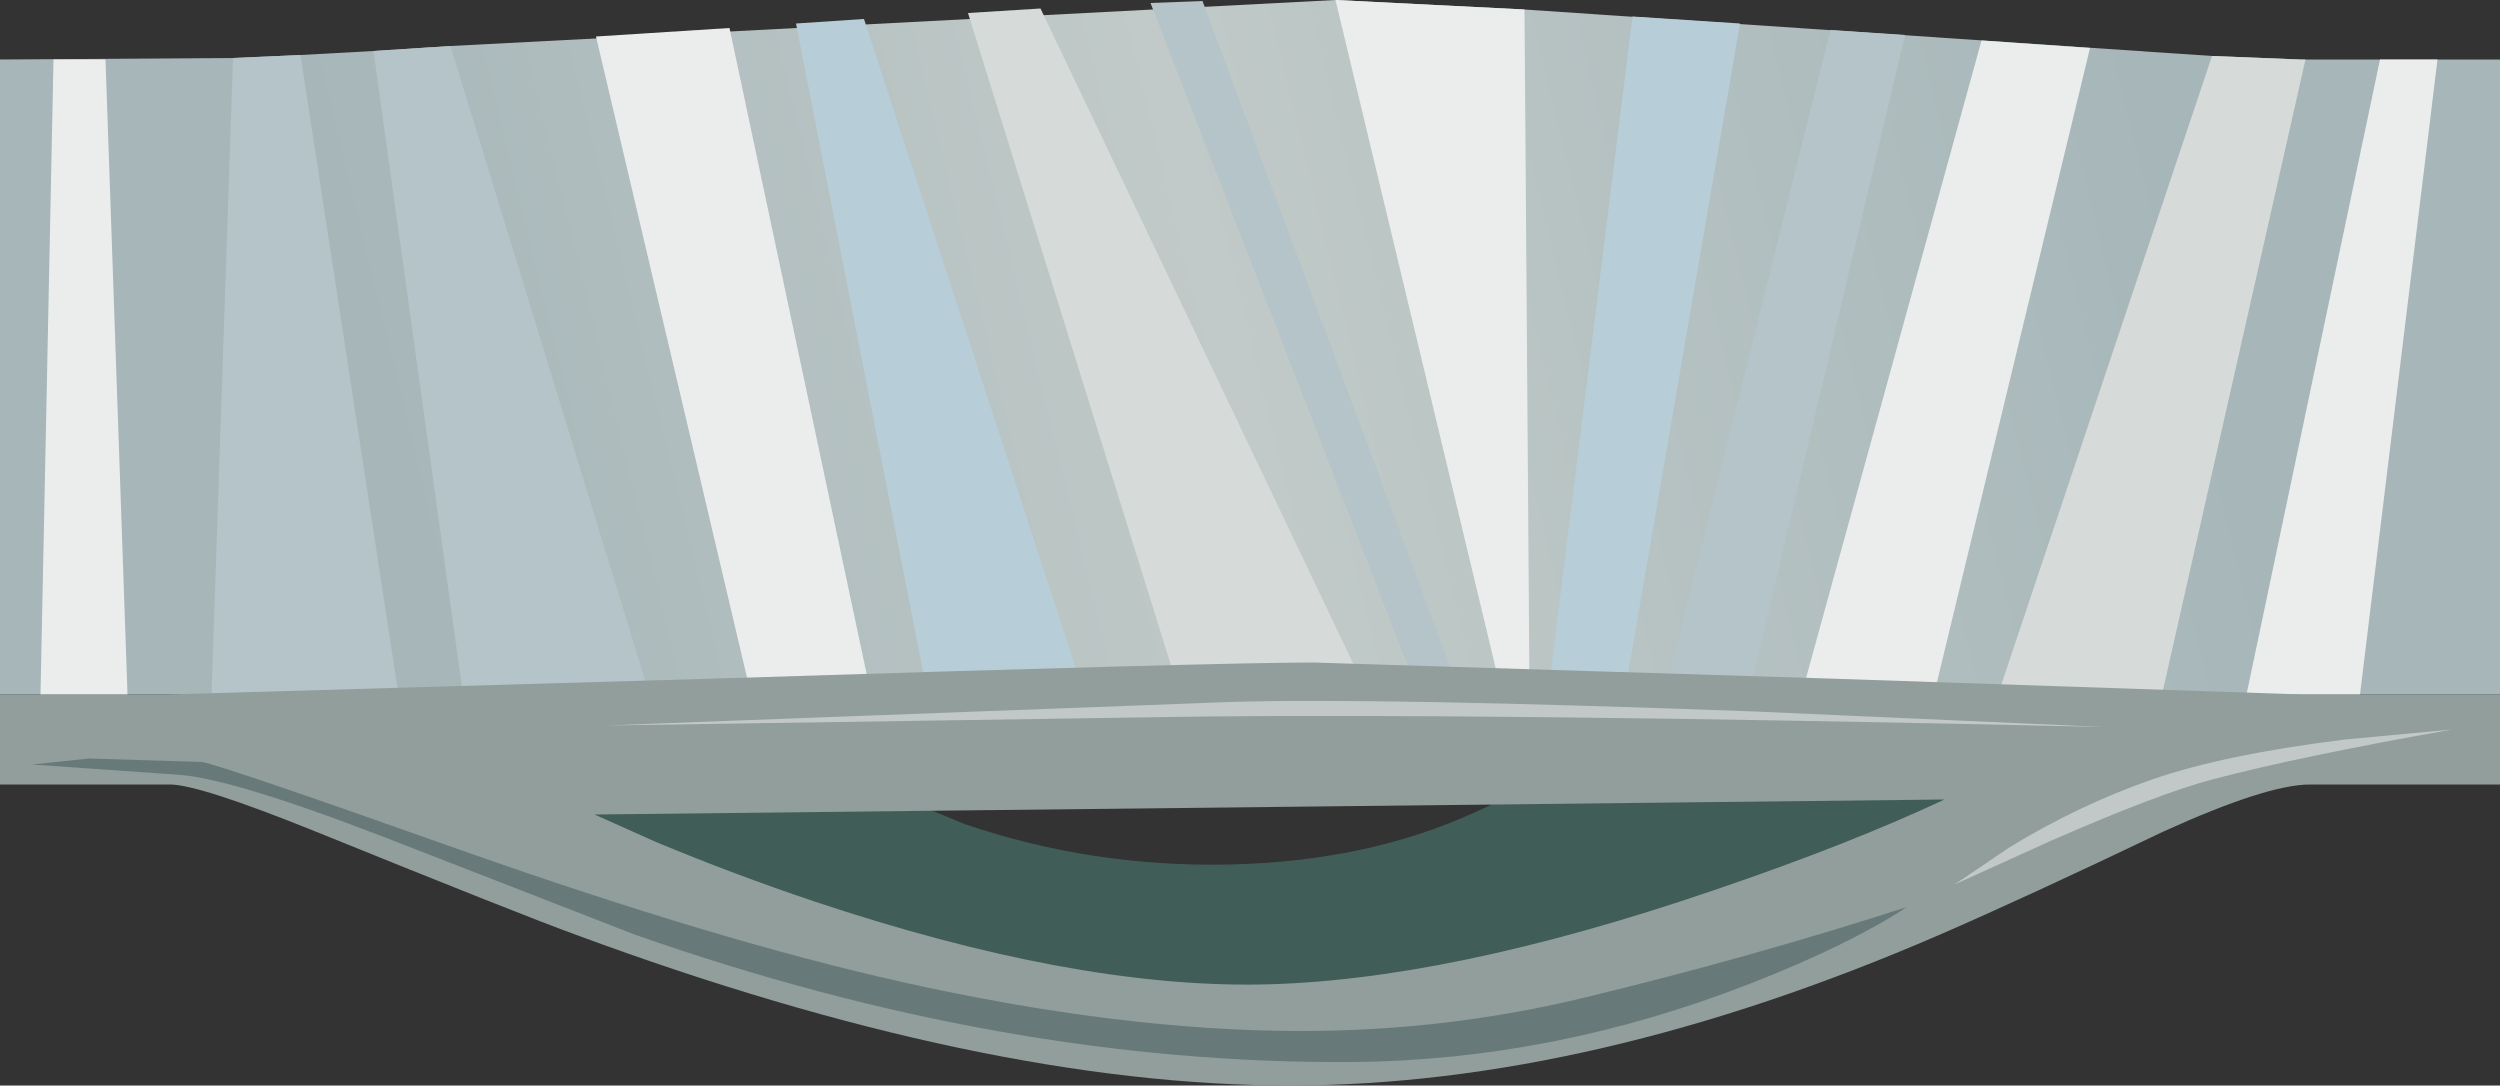 <?xml version="1.0" encoding="UTF-8" standalone="no"?>
<svg xmlns:xlink="http://www.w3.org/1999/xlink" height="108.55px" width="250.0px" xmlns="http://www.w3.org/2000/svg">
  <rect width="100%" height="100%" fill="#333333" stroke="none"/>
  <g transform="matrix(1.0, 0.0, 0.0, 1.0, 0.0, 0.0)">
    <use height="108.55" transform="matrix(1.0, 0.0, 0.0, 1.0, 0.0, 0.0)" width="250.0" xlink:href="#shape0"/>
  </g>
  <defs>
    <g id="shape0" transform="matrix(1.0, 0.0, 0.0, 1.0, 0.0, 0.0)">
      <path d="M188.1 90.2 Q168.6 103.45 147.95 105.95 127.35 108.45 86.35 94.95 65.85 88.2 49.45 80.95 L86.45 77.95 89.05 79.35 96.45 82.4 Q109.2 86.75 122.95 86.45 136.7 86.15 147.45 81.25 152.85 78.85 155.45 76.45 L203.45 77.45 Q197.85 83.6 188.1 90.2" fill="#415d58" fill-rule="evenodd" stroke="none"/>
      <path d="M250.0 69.45 L0.0 69.45 0.0 5.95 23.3 5.8 30.05 5.5 37.35 5.1 45.05 4.6 133.55 0.0 152.45 0.95 221.2 5.6 230.0 5.95 250.0 5.95 250.0 69.45" fill="url(#gradient0)" fill-rule="evenodd" stroke="none"/>
      <path d="M10.55 5.95 L12.75 69.45 4.05 69.45 5.35 5.95 10.55 5.95" fill="#ebeded" fill-rule="evenodd" stroke="none"/>
      <path d="M30.05 5.5 L39.85 69.45 21.15 69.45 23.3 5.8 30.05 5.5" fill="#b4c4c9" fill-rule="evenodd" stroke="none"/>
      <path d="M46.3 69.45 L37.35 5.1 45.05 4.6 64.95 69.45 46.3 69.45" fill="#b4c4c9" fill-rule="evenodd" stroke="none"/>
      <path d="M72.95 2.8 L87.1 69.45 75.1 69.45 59.6 3.65 72.95 2.8" fill="#ebeded" fill-rule="evenodd" stroke="none"/>
      <path d="M224.65 69.45 L238.0 5.95 243.75 5.95 236.0 69.45 224.65 69.45" fill="#ebeded" fill-rule="evenodd" stroke="none"/>
      <path d="M230.55 5.95 L216.2 69.45 199.8 69.45 221.2 5.6 230.0 5.95 230.55 5.95" fill="#d6dad9" fill-rule="evenodd" stroke="none"/>
      <path d="M180.15 69.45 L198.15 4.05 209.0 4.8 193.4 69.45 180.15 69.45" fill="#ebeded" fill-rule="evenodd" stroke="none"/>
      <path d="M190.5 3.5 L174.9 69.45 166.45 69.45 183.05 3.0 190.5 3.5" fill="#b4c4c9" fill-rule="evenodd" stroke="none"/>
      <path d="M174.0 2.35 L162.45 69.45 154.8 69.45 163.25 1.65 174.0 2.35" fill="#b7cdd7" fill-rule="evenodd" stroke="none"/>
      <path d="M92.75 69.45 L79.6 2.35 86.4 1.9 108.45 69.45 92.75 69.45" fill="#b7cdd7" fill-rule="evenodd" stroke="none"/>
      <path d="M104.05 0.85 L136.8 69.45 118.0 69.45 96.8 1.3 104.05 0.85" fill="#d6dad9" fill-rule="evenodd" stroke="none"/>
      <path d="M120.25 0.1 L146.05 69.45 141.9 69.45 115.05 0.3 120.25 0.1" fill="#b4c4c9" fill-rule="evenodd" stroke="none"/>
      <path d="M152.45 0.95 L152.95 69.45 150.2 69.45 133.55 0.0 152.45 0.95" fill="#ebeded" fill-rule="evenodd" stroke="none"/>
      <path d="M171.45 89.0 Q184.85 84.45 194.45 79.95 L59.45 81.45 65.6 84.2 Q73.4 87.45 81.45 90.15 107.2 98.75 125.95 98.45 144.7 98.15 171.45 89.0 M250.0 69.45 L250.0 78.45 231.0 78.45 Q226.7 78.45 216.35 83.15 202.55 89.75 193.9 93.5 159.15 108.55 129.0 108.55 98.4 108.55 57.65 93.5 52.15 91.5 31.55 83.15 19.9 78.45 17.0 78.45 L0.0 78.45 0.0 69.45 16.65 69.45 71.75 67.85 Q122.05 66.25 131.3 66.25 L182.8 67.85 230.3 69.45 250.0 69.45" fill="#919e9c" fill-rule="evenodd" stroke="none"/>
      <path d="M175.05 98.35 Q155.35 106.05 135.2 106.2 100.45 106.45 63.45 93.45 L38.65 83.8 Q22.75 77.65 17.45 77.45 L3.2 76.45 8.9 75.85 20.2 76.2 Q22.1 76.5 46.2 85.05 71.85 94.1 90.2 98.2 112.15 103.1 130.1 103.1 144.8 103.1 158.7 99.7 175.2 95.7 190.7 90.7 184.9 94.5 175.05 98.35" fill="#677a79" fill-rule="evenodd" stroke="none"/>
      <path d="M195.45 88.45 L201.0 84.7 Q208.0 80.45 215.2 77.95 222.4 75.45 234.5 73.95 L245.2 72.95 Q229.7 75.7 221.2 77.95 215.9 79.35 205.15 84.05 L195.45 88.45" fill="#c2c8c7" fill-rule="evenodd" stroke="none"/>
      <path d="M210.45 72.7 Q146.7 71.25 116.95 71.7 L60.55 72.55 122.95 70.2 Q137.65 69.75 175.5 71.15 L210.45 72.7" fill="#c2c8c7" fill-rule="evenodd" stroke="none"/>
    </g>
    <linearGradient gradientTransform="matrix(0.107, -0.026, -0.026, -0.107, 129.35, 36.6)" gradientUnits="userSpaceOnUse" id="gradient0" spreadMethod="pad" x1="-819.2" x2="819.2">
      <stop offset="0.0" stop-color="#a6b6b9"/>
      <stop offset="0.467" stop-color="#c1cac8"/>
      <stop offset="1.0" stop-color="#a6b6b9"/>
    </linearGradient>
  </defs>
</svg>

